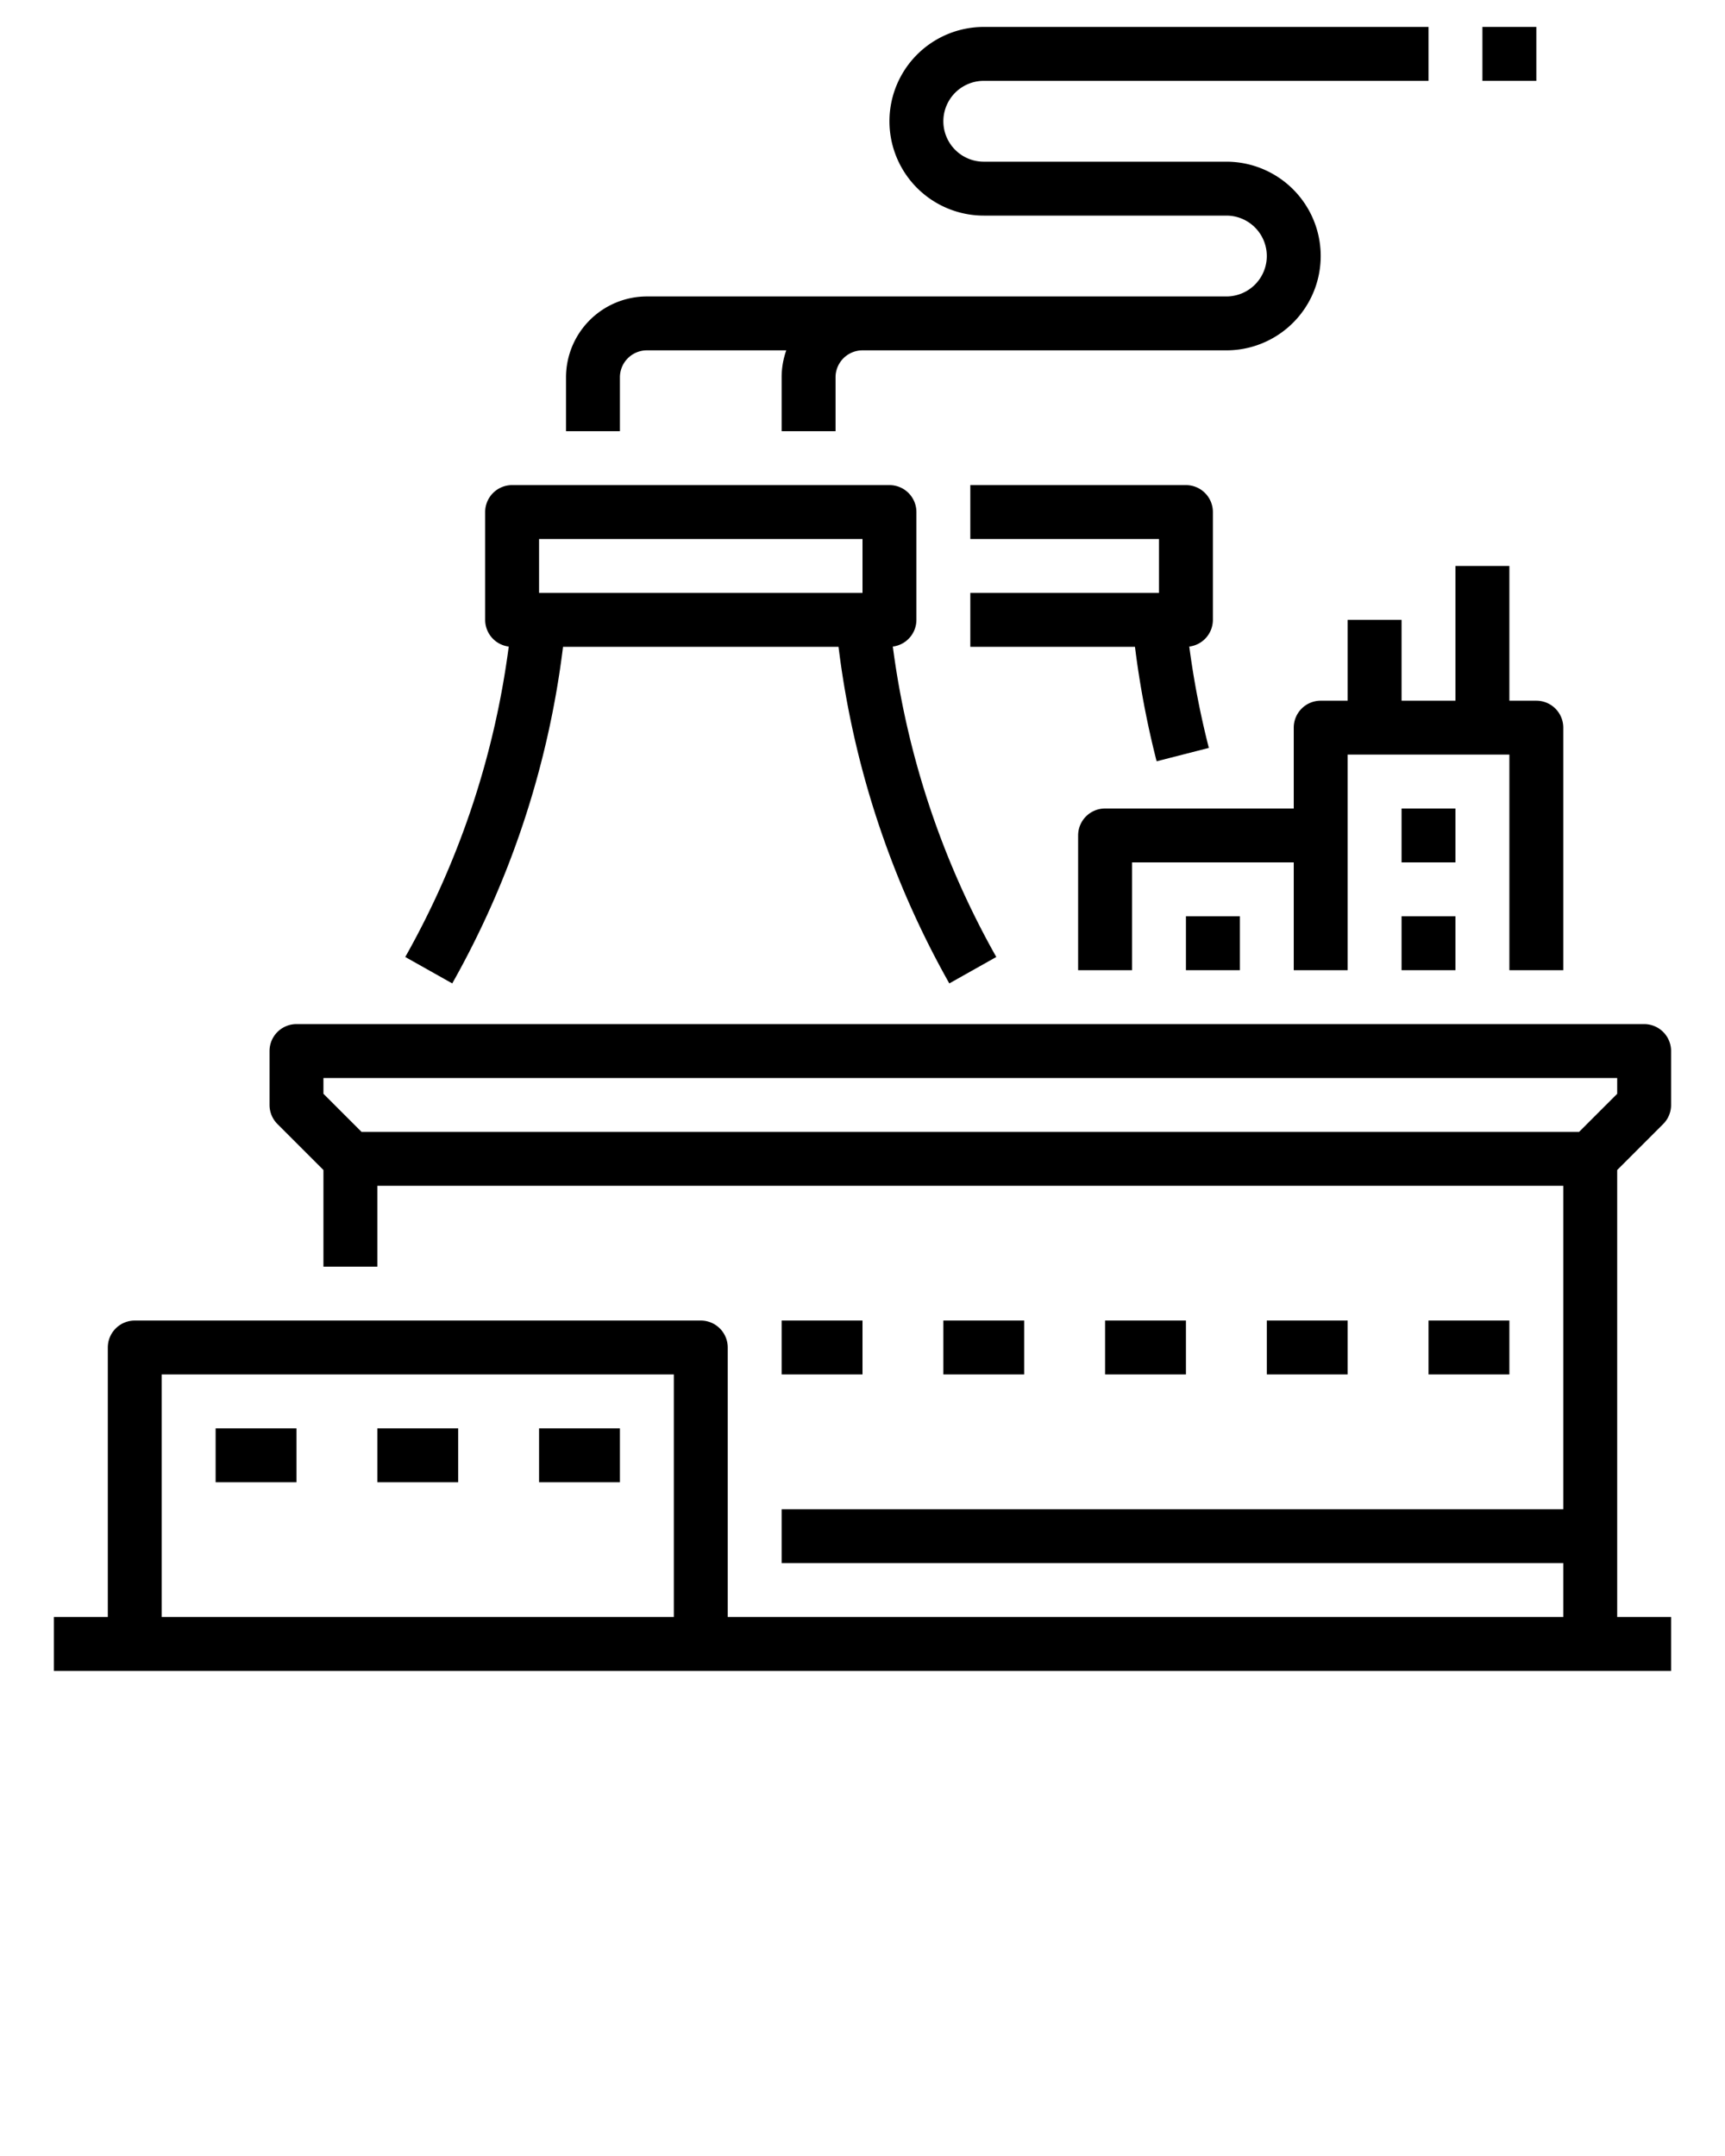 <svg xmlns="http://www.w3.org/2000/svg" viewBox="0 0 512 640" x="0px" y="0px">
    <title>power-Plant-station-Energy-Industry</title>
    <g>
        <rect x="232" y="392" width="24" height="16" />
        <rect x="64" y="424" width="24" height="16" />
        <rect x="112" y="424" width="24" height="16" />
        <rect x="160" y="424" width="24" height="16" />
        <rect x="280" y="392" width="24" height="16" />
        <rect x="328" y="392" width="24" height="16" />
        <rect x="376" y="392" width="24" height="16" />
        <rect x="424" y="392" width="24" height="16" />
        <path
            d="M493.657,333.657A8,8,0,0,0,496,328V312a8,8,0,0,0-8-8H88a8,8,0,0,0-8,8v16a8,8,0,0,0,2.343,5.657L96,347.314V376h16V352H464v96H232v16H464v16H216V400a8,8,0,0,0-8-8H40a8,8,0,0,0-8,8v80H16v16H496V480H480V347.314ZM48,408H200v72H48Zm48-88H480v4.687L468.687,336H107.313L96,324.687Z" />
        <path
            d="M416,208V184H400v24h-8a8,8,0,0,0-8,8v24H328a8,8,0,0,0-8,8v40h16V256h48v32h16V224h48v64h16V216a8,8,0,0,0-8-8h-8V168H432v40Z" />
        <rect x="416" y="240" width="16" height="16" />
        <rect x="416" y="272" width="16" height="16" />
        <rect x="352" y="272" width="16" height="16" />
        <path
            d="M134.233,291.923A270.624,270.624,0,0,0,167.116,192h81.768a270.643,270.643,0,0,0,32.883,99.923l13.943-7.846A254.711,254.711,0,0,1,265,191.931,8,8,0,0,0,272,184V152a8,8,0,0,0-8-8H152a8,8,0,0,0-8,8v32a8,8,0,0,0,7,7.931,254.711,254.711,0,0,1-30.714,92.146ZM160,160h96v16H160Z" />
        <path
            d="M288,176v16h48.871a273.379,273.379,0,0,0,6.43,33.985l15.5-3.97a257.19,257.19,0,0,1-5.81-30.083A8,8,0,0,0,360,184V152a8,8,0,0,0-8-8H288v16h56v16Z" />
        <path
            d="M184,112a8.009,8.009,0,0,1,8-8h41.376A23.889,23.889,0,0,0,232,112v16h16V112a8.009,8.009,0,0,1,8-8H364a28,28,0,0,0,0-56H292a12,12,0,0,1,0-24H424V8H292a28,28,0,0,0,0,56h72a12,12,0,0,1,0,24H192a24.027,24.027,0,0,0-24,24v16h16Z" />
        <rect x="440" y="8" width="16" height="16" />
    </g>
</svg>